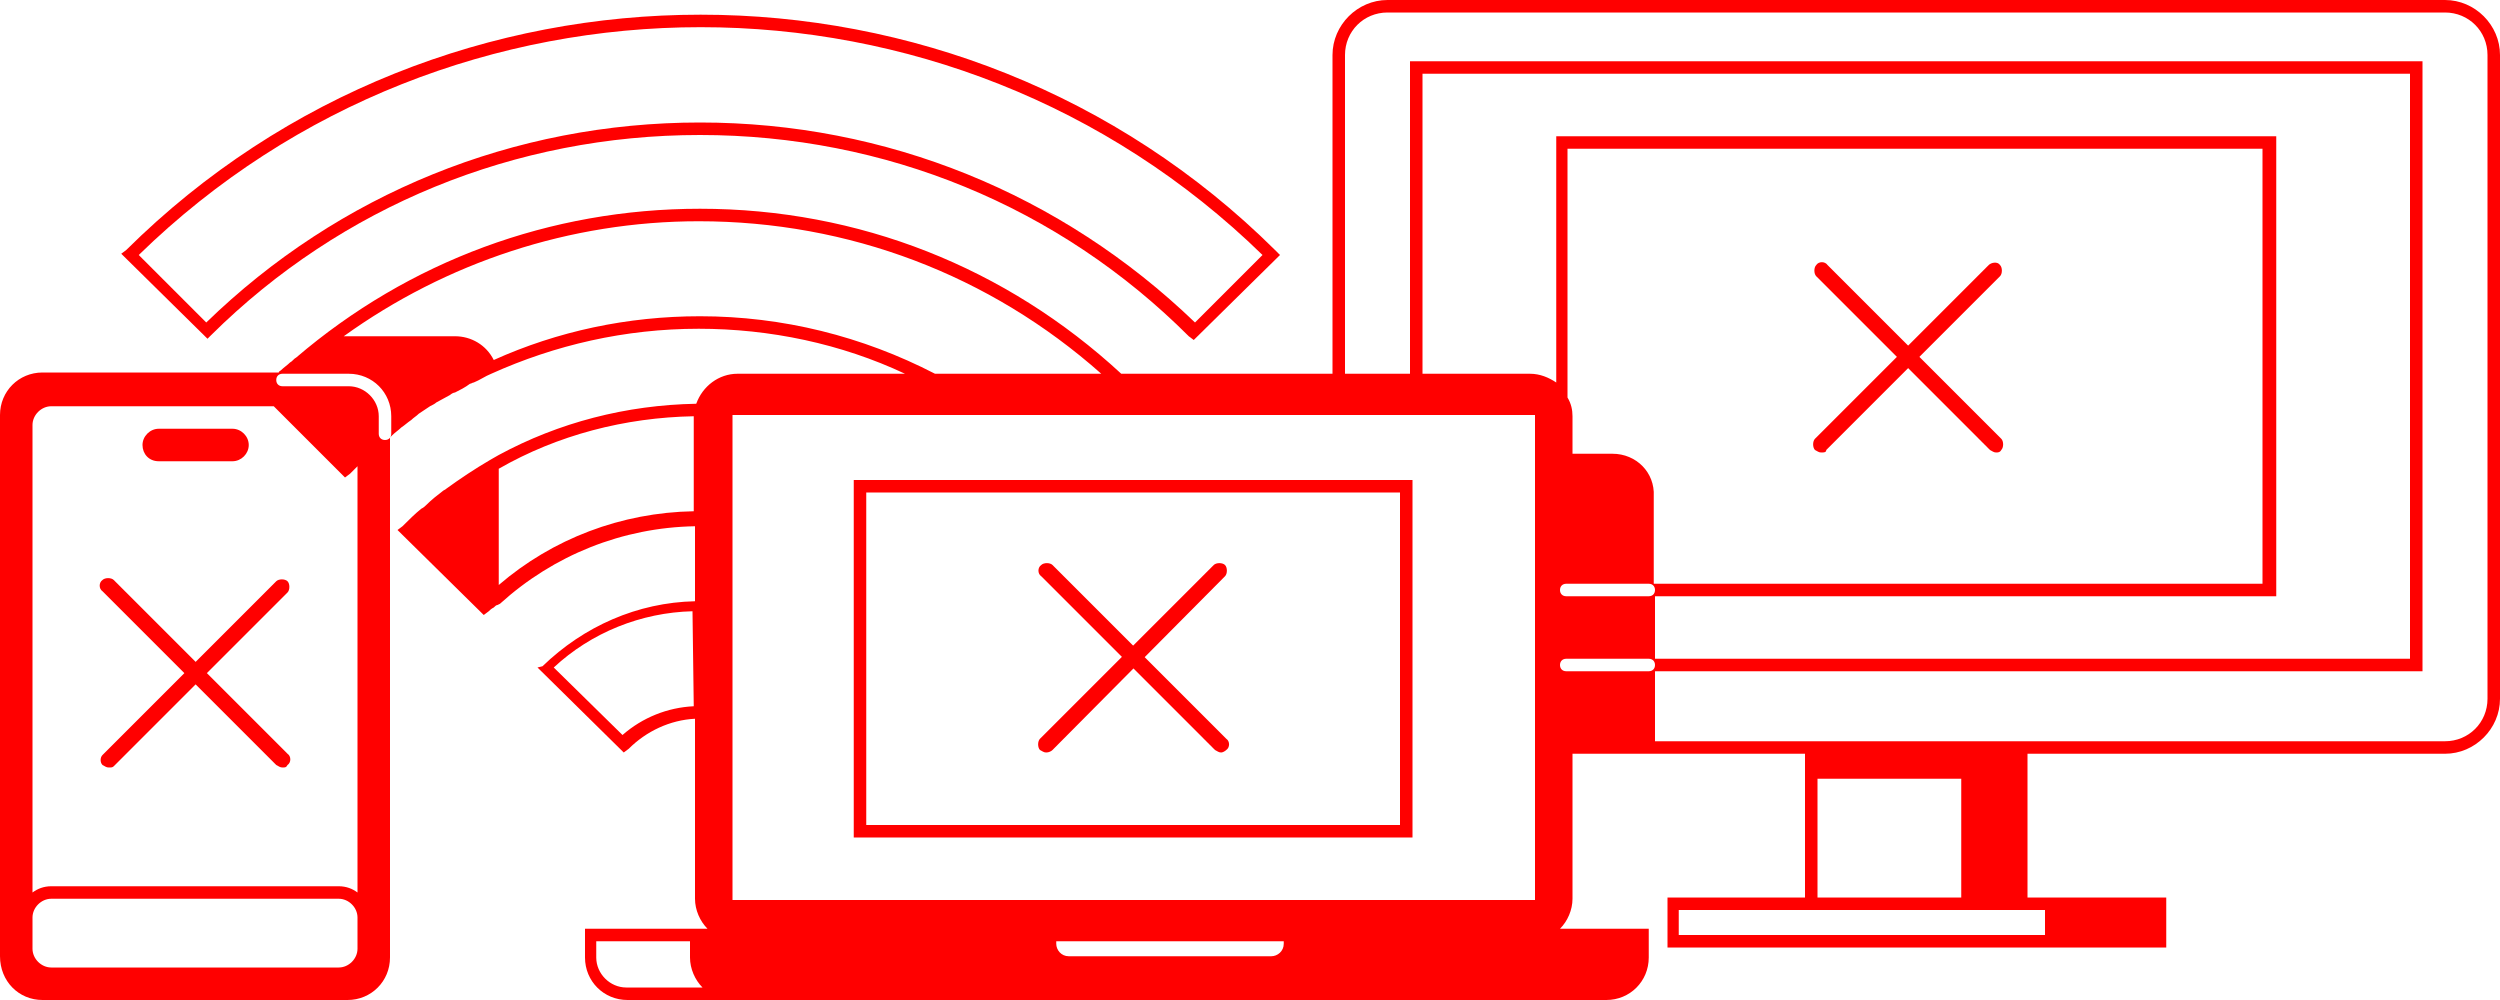 <?xml version="1.0" encoding="utf-8"?>
<!-- Generator: Adobe Illustrator 27.8.1, SVG Export Plug-In . SVG Version: 6.00 Build 0)  -->
<svg version="1.2" baseProfile="tiny" id="Layer_1" xmlns="http://www.w3.org/2000/svg" xmlns:xlink="http://www.w3.org/1999/xlink"
	 x="0px" y="0px" viewBox="0 0 200 80" overflow="visible" xml:space="preserve">
<g>
	<path fill="#FF0000" d="M16.9,26.8c10.4-10.3,24.3-16,39.1-16s28.7,5.7,39.1,16.1l0.4,0.3l6.9-6.8L102,20
		C76.7-5.1,35.4-5.1,10.1,20l-0.4,0.3l6.9,6.8L16.9,26.8z M101,20.4l-5.4,5.4C84.9,15.5,70.9,9.8,56,9.8s-28.9,5.7-39.5,16l-5.4-5.4
		C36-3.9,76.1-3.9,101,20.4z"/>
	<path fill="#FF0000" d="M113,38.4H68.3V67H113V38.4z M112,66H69.3V39.4H112V66z"/>
	<path fill="#FF0000" d="M12.7,36.9h5.9c0.7,0,1.3-0.6,1.3-1.3s-0.6-1.3-1.3-1.3h-5.9c-0.7,0-1.3,0.6-1.3,1.3S11.9,36.9,12.7,36.9z"
		/>
	<path fill="#FF0000" d="M195.6,0H111c-2.4,0-4.4,2-4.4,4.4v25.5H89.7c-9.2-8.5-21-13.2-33.7-13.2c-12,0-23.3,4.2-32.3,11.9
		c-0.2,0.1-0.3,0.3-0.5,0.4c-0.2,0.2-0.5,0.4-0.7,0.6c-0.1,0.1-0.2,0.1-0.2,0.2H3.4c-1.9,0-3.4,1.5-3.4,3.4v43.3
		c0,2,1.5,3.5,3.4,3.5h24.4c1.9,0,3.4-1.5,3.4-3.4V35c0.1-0.1,0.1-0.1,0.2-0.2c0.2-0.2,0.5-0.4,0.7-0.6c0.3-0.2,0.5-0.4,0.8-0.6
		c0.2-0.2,0.4-0.3,0.6-0.5c0.3-0.2,0.6-0.4,0.9-0.6c0.2-0.1,0.4-0.2,0.5-0.3c0.4-0.2,0.7-0.4,1.1-0.6c0.1-0.1,0.3-0.2,0.4-0.2
		c0.4-0.2,0.8-0.4,1.2-0.7c0.1,0,0.2-0.1,0.3-0.1c0.5-0.2,0.9-0.5,1.4-0.7c5.1-2.3,10.7-3.6,16.6-3.6c5.7,0,11.4,1.2,16.5,3.6H59
		c-1.5,0-2.8,1-3.3,2.4c-5.6,0.1-11,1.5-15.8,4.1l0,0l-0.7,0.4c-1.2,0.7-2.4,1.5-3.5,2.3c-0.1,0.1-0.2,0.1-0.3,0.2
		c-0.4,0.3-0.9,0.7-1.3,1.1c-0.1,0.1-0.2,0.2-0.4,0.3c-0.5,0.4-1,0.9-1.5,1.4l-0.4,0.3l6.9,6.8l0.4-0.3c0.1-0.1,0.2-0.2,0.4-0.3
		c0.1-0.1,0.2-0.2,0.3-0.2l0.2-0.1l0,0c4.3-3.9,9.8-6.1,15.6-6.2v6c-4.6,0.1-8.9,2-12.2,5.2L43,53.4l6.9,6.8l0.4-0.3
		c1.4-1.4,3.3-2.3,5.3-2.4v14.4c0,0.9,0.4,1.8,1,2.4h-1.3h-8.5v2.3c0,1.9,1.5,3.4,3.4,3.4h8.5h67.6h2.2c1.9,0,3.4-1.5,3.4-3.4v-2.3
		h-2.2h-4.9c0.6-0.6,1-1.5,1-2.4V60.3h6.6h12v1v10.5h-11v4h31.3h8.6v-4h-8.6h-2.5V60.3h33.4c2.4,0,4.4-2,4.4-4.4V4.4
		C200,2,198,0,195.6,0z M55.5,56.5c-2.1,0.1-4.1,0.9-5.7,2.3l-5.5-5.4c3-2.8,7-4.4,11.1-4.5L55.5,56.5L55.5,56.5z M55.5,33.3v7.6
		c-5.8,0.1-11.3,2.2-15.6,5.9v-9.3C44.6,34.8,50,33.4,55.5,33.3L55.5,33.3z M50.1,79c-1.3,0-2.4-1.1-2.4-2.4v-1.3h7.5v1.3
		c0,0.9,0.4,1.8,1,2.4H50.1z M28.6,75.9c0,0.8-0.7,1.5-1.5,1.5h-23c-0.8,0-1.5-0.7-1.5-1.5v-2.5c0-0.8,0.7-1.5,1.5-1.5h23
		c0.8,0,1.5,0.7,1.5,1.5V75.9z M28.6,71.4c-0.4-0.3-0.9-0.5-1.5-0.5h-23c-0.6,0-1.1,0.2-1.5,0.5V34c0-0.8,0.7-1.5,1.5-1.5h17.8
		l5.7,5.7l0.4-0.3c0.2-0.2,0.4-0.4,0.6-0.6C28.6,37.3,28.6,71.4,28.6,71.4z M31.3,34.7c0,0.3-0.2,0.5-0.5,0.5s-0.5-0.2-0.5-0.5v-1.4
		c0-1.3-1.1-2.4-2.4-2.4h-5.3c-0.3,0-0.5-0.2-0.5-0.5s0.2-0.5,0.5-0.5h5.3c1.9,0,3.4,1.5,3.4,3.4C31.3,33.3,31.3,34.7,31.3,34.7z
		 M56,25.3c-5.8,0-11.4,1.2-16.5,3.5c-0.6-1.2-1.8-1.9-3.1-1.9h-8.9c8.2-5.9,18.1-9.2,28.4-9.2c12,0,23.3,4.3,32.2,12.2H74.8
		C69,26.9,62.6,25.3,56,25.3z M102.7,75.5c0,0.6-0.5,1-1,1H85.5c-0.6,0-1-0.5-1-1v-0.2h18.2V75.5z M122.8,72H58.6V33.2h64.2
		C122.8,33.2,122.8,72,122.8,72z M124.5,10.9v19.7c-0.6-0.4-1.3-0.7-2.1-0.7h-8.6v-24h79v46.8h-60.4v-5h49.7V10.9H124.5z M129,36.3
		h-3.2v-3c0-0.5-0.1-1-0.4-1.5V11.9H181v34.8h-48.7v-7C132.4,37.8,130.9,36.3,129,36.3z M131.9,46.7c0.3,0,0.5,0.2,0.5,0.5
		s-0.2,0.5-0.5,0.5h-6.6c-0.3,0-0.5-0.2-0.5-0.5s0.2-0.5,0.5-0.5H131.9z M131.9,53.7h-6.6c-0.3,0-0.5-0.2-0.5-0.5s0.2-0.5,0.5-0.5
		h6.6c0.3,0,0.5,0.2,0.5,0.5S132.2,53.7,131.9,53.7z M163.6,72.8v2h-29.3v-2h10h13.4h4.3H163.6z M145.4,71.8v-9.5h11.5v9.5H145.4z
		 M199,55.9c0,1.9-1.5,3.4-3.4,3.4h-33.4h-17.8h-12v-5.6h61.4V4.9h-81v25h-5.2V4.4c0-1.9,1.5-3.4,3.4-3.4h84.6
		c1.9,0,3.4,1.5,3.4,3.4L199,55.9L199,55.9z"/>
</g>
<g>
	<path fill="#FF0000" d="M8.7,61.4c-0.2,0-0.3-0.1-0.5-0.2C8,61,8,60.6,8.2,60.4l13.9-13.9c0.2-0.2,0.7-0.2,0.9,0s0.2,0.7,0,0.9
		L9.1,61.3C9,61.4,8.9,61.4,8.7,61.4z"/>
</g>
<g>
	<path fill="#FF0000" d="M22.6,61.4c-0.2,0-0.3-0.1-0.5-0.2L8.2,47.3c-0.3-0.2-0.3-0.7,0-0.9c0.2-0.2,0.7-0.2,0.9,0l13.9,13.9
		c0.3,0.2,0.3,0.7,0,0.9C22.9,61.4,22.8,61.4,22.6,61.4z"/>
</g>
<g>
	<path fill="#FF0000" d="M83.7,60.2c-0.2,0-0.3-0.1-0.5-0.2c-0.2-0.2-0.2-0.7,0-0.9l13.9-13.9c0.2-0.2,0.7-0.2,0.9,0
		c0.2,0.2,0.2,0.7,0,0.9L84.2,60C84.1,60.1,83.9,60.2,83.7,60.2z"/>
</g>
<g>
	<path fill="#FF0000" d="M97.7,60.2c-0.2,0-0.3-0.1-0.5-0.2L83.3,46.1c-0.3-0.2-0.3-0.7,0-0.9c0.2-0.2,0.7-0.2,0.9,0l13.9,13.9
		c0.3,0.2,0.3,0.7,0,0.9C98,60.1,97.8,60.2,97.7,60.2z"/>
</g>
<g>
	<path fill="#FF0000" d="M145.7,36.2c-0.2,0-0.3-0.1-0.5-0.2c-0.2-0.2-0.2-0.7,0-0.9l13.9-13.9c0.2-0.2,0.7-0.3,0.9,0
		c0.2,0.2,0.2,0.7,0,0.9l-13.9,13.9C146.1,36.2,145.9,36.2,145.7,36.2z"/>
</g>
<g>
	<path fill="#FF0000" d="M159.7,36.2c-0.2,0-0.3-0.1-0.5-0.2l-13.9-13.9c-0.2-0.2-0.2-0.7,0-0.9c0.2-0.3,0.7-0.3,0.9,0l13.9,13.9
		c0.2,0.2,0.2,0.7,0,0.9C160,36.2,159.8,36.2,159.7,36.2z"/>
</g>
</svg>
